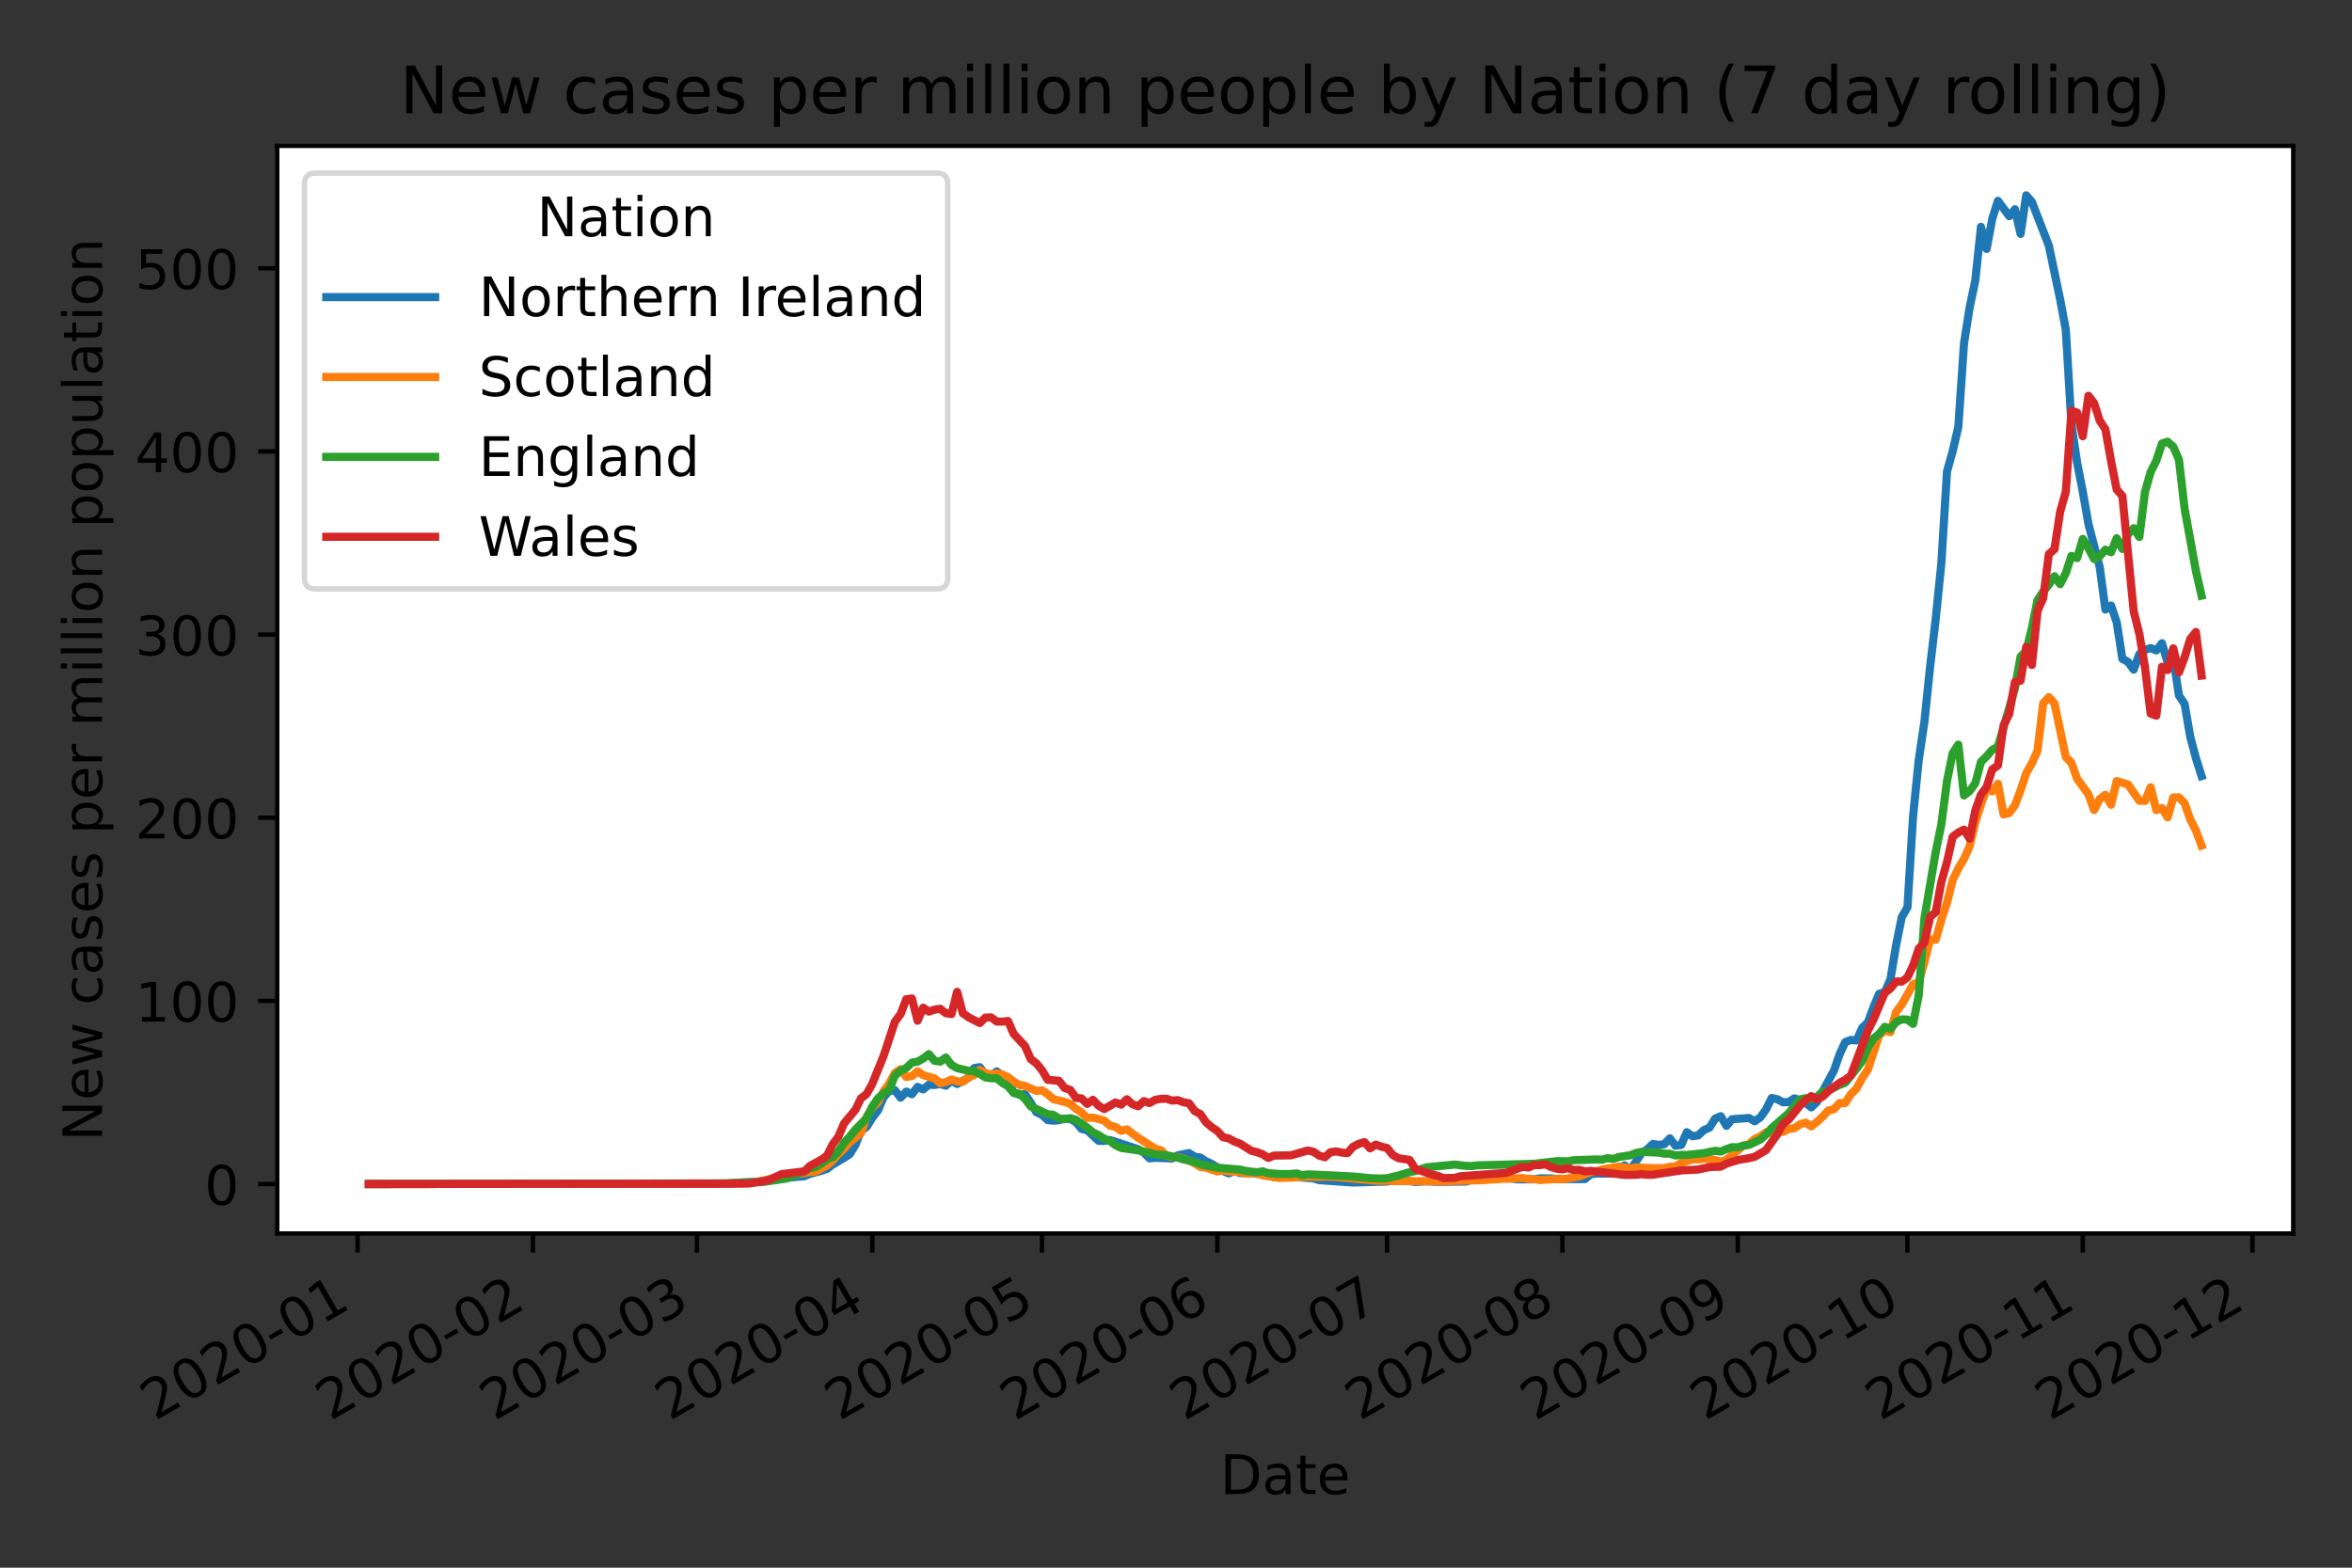 <?xml version="1.0" encoding="utf-8" standalone="no"?>
<!DOCTYPE svg PUBLIC "-//W3C//DTD SVG 1.1//EN"
  "http://www.w3.org/Graphics/SVG/1.1/DTD/svg11.dtd">
<!-- Created with matplotlib (https://matplotlib.org/) -->
<svg height="288pt" version="1.1" viewBox="0 0 432 288" width="432pt" xmlns="http://www.w3.org/2000/svg" xmlns:xlink="http://www.w3.org/1999/xlink">
 <rect x="0" y="0" width="432" height="288" fill="#333333" stroke="none"/>
 <defs>
  <style type="text/css">*{stroke-linecap:butt;stroke-linejoin:round;}</style>
 </defs>
 <g id="figure_1">
  <g id="patch_1">
   <path d="M 0 288 
L 432 288 
L 432 0 
L 0 0 
z
" style="fill:none;"/>
  </g>
  <g id="axes_1">
   <g id="patch_2">
    <path d="M 50.925 226.602 
L 421.2 226.602 
L 421.2 26.8 
L 50.925 26.8 
z
" style="fill:#ffffff;"/>
   </g>
   <g id="matplotlib.axis_1">
    <g id="xtick_1">
     <g id="line2d_1">
      <defs>
       <path d="M 0 0 
L 0 3.5 
" id="m68e2e196a5" style="stroke:#000000;stroke-width:0.8;"/>
      </defs>
      <g>
       <use style="stroke:#000000;stroke-width:0.8;" x="65.678" xlink:href="#m68e2e196a5" y="226.602"/>
      </g>
     </g>
     <g id="text_1">
      <!-- 2020-01 -->
      <g transform="translate(28.453 261.074)rotate(-30)scale(0.1 -0.1)">
       <defs>
        <path d="M 19.188 8.297 
L 53.609 8.297 
L 53.609 0 
L 7.328 0 
L 7.328 8.297 
Q 12.938 14.109 22.625 23.891 
Q 32.328 33.688 34.812 36.531 
Q 39.547 41.844 41.422 45.531 
Q 43.312 49.219 43.312 52.781 
Q 43.312 58.594 39.234 62.25 
Q 35.156 65.922 28.609 65.922 
Q 23.969 65.922 18.812 64.312 
Q 13.672 62.703 7.812 59.422 
L 7.812 69.391 
Q 13.766 71.781 18.938 73 
Q 24.125 74.219 28.422 74.219 
Q 39.75 74.219 46.484 68.547 
Q 53.219 62.891 53.219 53.422 
Q 53.219 48.922 51.531 44.891 
Q 49.859 40.875 45.406 35.406 
Q 44.188 33.984 37.641 27.219 
Q 31.109 20.453 19.188 8.297 
z
" id="DejaVuSans-50"/>
        <path d="M 31.781 66.406 
Q 24.172 66.406 20.328 58.906 
Q 16.5 51.422 16.5 36.375 
Q 16.5 21.391 20.328 13.891 
Q 24.172 6.391 31.781 6.391 
Q 39.453 6.391 43.281 13.891 
Q 47.125 21.391 47.125 36.375 
Q 47.125 51.422 43.281 58.906 
Q 39.453 66.406 31.781 66.406 
z
M 31.781 74.219 
Q 44.047 74.219 50.516 64.516 
Q 56.984 54.828 56.984 36.375 
Q 56.984 17.969 50.516 8.266 
Q 44.047 -1.422 31.781 -1.422 
Q 19.531 -1.422 13.062 8.266 
Q 6.594 17.969 6.594 36.375 
Q 6.594 54.828 13.062 64.516 
Q 19.531 74.219 31.781 74.219 
z
" id="DejaVuSans-48"/>
        <path d="M 4.891 31.391 
L 31.203 31.391 
L 31.203 23.391 
L 4.891 23.391 
z
" id="DejaVuSans-45"/>
        <path d="M 12.406 8.297 
L 28.516 8.297 
L 28.516 63.922 
L 10.984 60.406 
L 10.984 69.391 
L 28.422 72.906 
L 38.281 72.906 
L 38.281 8.297 
L 54.391 8.297 
L 54.391 0 
L 12.406 0 
z
" id="DejaVuSans-49"/>
       </defs>
       <use xlink:href="#DejaVuSans-50"/>
       <use x="63.623" xlink:href="#DejaVuSans-48"/>
       <use x="127.246" xlink:href="#DejaVuSans-50"/>
       <use x="190.869" xlink:href="#DejaVuSans-48"/>
       <use x="254.492" xlink:href="#DejaVuSans-45"/>
       <use x="290.576" xlink:href="#DejaVuSans-48"/>
       <use x="354.199" xlink:href="#DejaVuSans-49"/>
      </g>
     </g>
    </g>
    <g id="xtick_2">
     <g id="line2d_2">
      <g>
       <use style="stroke:#000000;stroke-width:0.8;" x="97.885" xlink:href="#m68e2e196a5" y="226.602"/>
      </g>
     </g>
     <g id="text_2">
      <!-- 2020-02 -->
      <g transform="translate(60.66 261.074)rotate(-30)scale(0.1 -0.1)">
       <use xlink:href="#DejaVuSans-50"/>
       <use x="63.623" xlink:href="#DejaVuSans-48"/>
       <use x="127.246" xlink:href="#DejaVuSans-50"/>
       <use x="190.869" xlink:href="#DejaVuSans-48"/>
       <use x="254.492" xlink:href="#DejaVuSans-45"/>
       <use x="290.576" xlink:href="#DejaVuSans-48"/>
       <use x="354.199" xlink:href="#DejaVuSans-50"/>
      </g>
     </g>
    </g>
    <g id="xtick_3">
     <g id="line2d_3">
      <g>
       <use style="stroke:#000000;stroke-width:0.8;" x="128.014" xlink:href="#m68e2e196a5" y="226.602"/>
      </g>
     </g>
     <g id="text_3">
      <!-- 2020-03 -->
      <g transform="translate(90.789 261.074)rotate(-30)scale(0.1 -0.1)">
       <defs>
        <path d="M 40.578 39.312 
Q 47.656 37.797 51.625 33 
Q 55.609 28.219 55.609 21.188 
Q 55.609 10.406 48.188 4.484 
Q 40.766 -1.422 27.094 -1.422 
Q 22.516 -1.422 17.656 -0.516 
Q 12.797 0.391 7.625 2.203 
L 7.625 11.719 
Q 11.719 9.328 16.594 8.109 
Q 21.484 6.891 26.812 6.891 
Q 36.078 6.891 40.938 10.547 
Q 45.797 14.203 45.797 21.188 
Q 45.797 27.641 41.281 31.266 
Q 36.766 34.906 28.719 34.906 
L 20.219 34.906 
L 20.219 43.016 
L 29.109 43.016 
Q 36.375 43.016 40.234 45.922 
Q 44.094 48.828 44.094 54.297 
Q 44.094 59.906 40.109 62.906 
Q 36.141 65.922 28.719 65.922 
Q 24.656 65.922 20.016 65.031 
Q 15.375 64.156 9.812 62.312 
L 9.812 71.094 
Q 15.438 72.656 20.344 73.438 
Q 25.25 74.219 29.594 74.219 
Q 40.828 74.219 47.359 69.109 
Q 53.906 64.016 53.906 55.328 
Q 53.906 49.266 50.438 45.094 
Q 46.969 40.922 40.578 39.312 
z
" id="DejaVuSans-51"/>
       </defs>
       <use xlink:href="#DejaVuSans-50"/>
       <use x="63.623" xlink:href="#DejaVuSans-48"/>
       <use x="127.246" xlink:href="#DejaVuSans-50"/>
       <use x="190.869" xlink:href="#DejaVuSans-48"/>
       <use x="254.492" xlink:href="#DejaVuSans-45"/>
       <use x="290.576" xlink:href="#DejaVuSans-48"/>
       <use x="354.199" xlink:href="#DejaVuSans-51"/>
      </g>
     </g>
    </g>
    <g id="xtick_4">
     <g id="line2d_4">
      <g>
       <use style="stroke:#000000;stroke-width:0.8;" x="160.221" xlink:href="#m68e2e196a5" y="226.602"/>
      </g>
     </g>
     <g id="text_4">
      <!-- 2020-04 -->
      <g transform="translate(122.996 261.074)rotate(-30)scale(0.1 -0.1)">
       <defs>
        <path d="M 37.797 64.312 
L 12.891 25.391 
L 37.797 25.391 
z
M 35.203 72.906 
L 47.609 72.906 
L 47.609 25.391 
L 58.016 25.391 
L 58.016 17.188 
L 47.609 17.188 
L 47.609 0 
L 37.797 0 
L 37.797 17.188 
L 4.891 17.188 
L 4.891 26.703 
z
" id="DejaVuSans-52"/>
       </defs>
       <use xlink:href="#DejaVuSans-50"/>
       <use x="63.623" xlink:href="#DejaVuSans-48"/>
       <use x="127.246" xlink:href="#DejaVuSans-50"/>
       <use x="190.869" xlink:href="#DejaVuSans-48"/>
       <use x="254.492" xlink:href="#DejaVuSans-45"/>
       <use x="290.576" xlink:href="#DejaVuSans-48"/>
       <use x="354.199" xlink:href="#DejaVuSans-52"/>
      </g>
     </g>
    </g>
    <g id="xtick_5">
     <g id="line2d_5">
      <g>
       <use style="stroke:#000000;stroke-width:0.8;" x="191.388" xlink:href="#m68e2e196a5" y="226.602"/>
      </g>
     </g>
     <g id="text_5">
      <!-- 2020-05 -->
      <g transform="translate(154.164 261.074)rotate(-30)scale(0.1 -0.1)">
       <defs>
        <path d="M 10.797 72.906 
L 49.516 72.906 
L 49.516 64.594 
L 19.828 64.594 
L 19.828 46.734 
Q 21.969 47.469 24.109 47.828 
Q 26.266 48.188 28.422 48.188 
Q 40.625 48.188 47.75 41.5 
Q 54.891 34.812 54.891 23.391 
Q 54.891 11.625 47.562 5.094 
Q 40.234 -1.422 26.906 -1.422 
Q 22.312 -1.422 17.547 -0.641 
Q 12.797 0.141 7.719 1.703 
L 7.719 11.625 
Q 12.109 9.234 16.797 8.062 
Q 21.484 6.891 26.703 6.891 
Q 35.156 6.891 40.078 11.328 
Q 45.016 15.766 45.016 23.391 
Q 45.016 31 40.078 35.438 
Q 35.156 39.891 26.703 39.891 
Q 22.75 39.891 18.812 39.016 
Q 14.891 38.141 10.797 36.281 
z
" id="DejaVuSans-53"/>
       </defs>
       <use xlink:href="#DejaVuSans-50"/>
       <use x="63.623" xlink:href="#DejaVuSans-48"/>
       <use x="127.246" xlink:href="#DejaVuSans-50"/>
       <use x="190.869" xlink:href="#DejaVuSans-48"/>
       <use x="254.492" xlink:href="#DejaVuSans-45"/>
       <use x="290.576" xlink:href="#DejaVuSans-48"/>
       <use x="354.199" xlink:href="#DejaVuSans-53"/>
      </g>
     </g>
    </g>
    <g id="xtick_6">
     <g id="line2d_6">
      <g>
       <use style="stroke:#000000;stroke-width:0.8;" x="223.595" xlink:href="#m68e2e196a5" y="226.602"/>
      </g>
     </g>
     <g id="text_6">
      <!-- 2020-06 -->
      <g transform="translate(186.371 261.074)rotate(-30)scale(0.1 -0.1)">
       <defs>
        <path d="M 33.016 40.375 
Q 26.375 40.375 22.484 35.828 
Q 18.609 31.297 18.609 23.391 
Q 18.609 15.531 22.484 10.953 
Q 26.375 6.391 33.016 6.391 
Q 39.656 6.391 43.531 10.953 
Q 47.406 15.531 47.406 23.391 
Q 47.406 31.297 43.531 35.828 
Q 39.656 40.375 33.016 40.375 
z
M 52.594 71.297 
L 52.594 62.312 
Q 48.875 64.062 45.094 64.984 
Q 41.312 65.922 37.594 65.922 
Q 27.828 65.922 22.672 59.328 
Q 17.531 52.734 16.797 39.406 
Q 19.672 43.656 24.016 45.922 
Q 28.375 48.188 33.594 48.188 
Q 44.578 48.188 50.953 41.516 
Q 57.328 34.859 57.328 23.391 
Q 57.328 12.156 50.688 5.359 
Q 44.047 -1.422 33.016 -1.422 
Q 20.359 -1.422 13.672 8.266 
Q 6.984 17.969 6.984 36.375 
Q 6.984 53.656 15.188 63.938 
Q 23.391 74.219 37.203 74.219 
Q 40.922 74.219 44.703 73.484 
Q 48.484 72.75 52.594 71.297 
z
" id="DejaVuSans-54"/>
       </defs>
       <use xlink:href="#DejaVuSans-50"/>
       <use x="63.623" xlink:href="#DejaVuSans-48"/>
       <use x="127.246" xlink:href="#DejaVuSans-50"/>
       <use x="190.869" xlink:href="#DejaVuSans-48"/>
       <use x="254.492" xlink:href="#DejaVuSans-45"/>
       <use x="290.576" xlink:href="#DejaVuSans-48"/>
       <use x="354.199" xlink:href="#DejaVuSans-54"/>
      </g>
     </g>
    </g>
    <g id="xtick_7">
     <g id="line2d_7">
      <g>
       <use style="stroke:#000000;stroke-width:0.8;" x="254.763" xlink:href="#m68e2e196a5" y="226.602"/>
      </g>
     </g>
     <g id="text_7">
      <!-- 2020-07 -->
      <g transform="translate(217.538 261.074)rotate(-30)scale(0.1 -0.1)">
       <defs>
        <path d="M 8.203 72.906 
L 55.078 72.906 
L 55.078 68.703 
L 28.609 0 
L 18.312 0 
L 43.219 64.594 
L 8.203 64.594 
z
" id="DejaVuSans-55"/>
       </defs>
       <use xlink:href="#DejaVuSans-50"/>
       <use x="63.623" xlink:href="#DejaVuSans-48"/>
       <use x="127.246" xlink:href="#DejaVuSans-50"/>
       <use x="190.869" xlink:href="#DejaVuSans-48"/>
       <use x="254.492" xlink:href="#DejaVuSans-45"/>
       <use x="290.576" xlink:href="#DejaVuSans-48"/>
       <use x="354.199" xlink:href="#DejaVuSans-55"/>
      </g>
     </g>
    </g>
    <g id="xtick_8">
     <g id="line2d_8">
      <g>
       <use style="stroke:#000000;stroke-width:0.8;" x="286.97" xlink:href="#m68e2e196a5" y="226.602"/>
      </g>
     </g>
     <g id="text_8">
      <!-- 2020-08 -->
      <g transform="translate(249.745 261.074)rotate(-30)scale(0.1 -0.1)">
       <defs>
        <path d="M 31.781 34.625 
Q 24.75 34.625 20.719 30.859 
Q 16.703 27.094 16.703 20.516 
Q 16.703 13.922 20.719 10.156 
Q 24.75 6.391 31.781 6.391 
Q 38.812 6.391 42.859 10.172 
Q 46.922 13.969 46.922 20.516 
Q 46.922 27.094 42.891 30.859 
Q 38.875 34.625 31.781 34.625 
z
M 21.922 38.812 
Q 15.578 40.375 12.031 44.719 
Q 8.5 49.078 8.5 55.328 
Q 8.5 64.062 14.719 69.141 
Q 20.953 74.219 31.781 74.219 
Q 42.672 74.219 48.875 69.141 
Q 55.078 64.062 55.078 55.328 
Q 55.078 49.078 51.531 44.719 
Q 48 40.375 41.703 38.812 
Q 48.828 37.156 52.797 32.312 
Q 56.781 27.484 56.781 20.516 
Q 56.781 9.906 50.312 4.234 
Q 43.844 -1.422 31.781 -1.422 
Q 19.734 -1.422 13.25 4.234 
Q 6.781 9.906 6.781 20.516 
Q 6.781 27.484 10.781 32.312 
Q 14.797 37.156 21.922 38.812 
z
M 18.312 54.391 
Q 18.312 48.734 21.844 45.562 
Q 25.391 42.391 31.781 42.391 
Q 38.141 42.391 41.719 45.562 
Q 45.312 48.734 45.312 54.391 
Q 45.312 60.062 41.719 63.234 
Q 38.141 66.406 31.781 66.406 
Q 25.391 66.406 21.844 63.234 
Q 18.312 60.062 18.312 54.391 
z
" id="DejaVuSans-56"/>
       </defs>
       <use xlink:href="#DejaVuSans-50"/>
       <use x="63.623" xlink:href="#DejaVuSans-48"/>
       <use x="127.246" xlink:href="#DejaVuSans-50"/>
       <use x="190.869" xlink:href="#DejaVuSans-48"/>
       <use x="254.492" xlink:href="#DejaVuSans-45"/>
       <use x="290.576" xlink:href="#DejaVuSans-48"/>
       <use x="354.199" xlink:href="#DejaVuSans-56"/>
      </g>
     </g>
    </g>
    <g id="xtick_9">
     <g id="line2d_9">
      <g>
       <use style="stroke:#000000;stroke-width:0.8;" x="319.177" xlink:href="#m68e2e196a5" y="226.602"/>
      </g>
     </g>
     <g id="text_9">
      <!-- 2020-09 -->
      <g transform="translate(281.952 261.074)rotate(-30)scale(0.1 -0.1)">
       <defs>
        <path d="M 10.984 1.516 
L 10.984 10.5 
Q 14.703 8.734 18.5 7.812 
Q 22.312 6.891 25.984 6.891 
Q 35.75 6.891 40.891 13.453 
Q 46.047 20.016 46.781 33.406 
Q 43.953 29.203 39.594 26.953 
Q 35.25 24.703 29.984 24.703 
Q 19.047 24.703 12.672 31.312 
Q 6.297 37.938 6.297 49.422 
Q 6.297 60.641 12.938 67.422 
Q 19.578 74.219 30.609 74.219 
Q 43.266 74.219 49.922 64.516 
Q 56.594 54.828 56.594 36.375 
Q 56.594 19.141 48.406 8.859 
Q 40.234 -1.422 26.422 -1.422 
Q 22.703 -1.422 18.891 -0.688 
Q 15.094 0.047 10.984 1.516 
z
M 30.609 32.422 
Q 37.25 32.422 41.125 36.953 
Q 45.016 41.5 45.016 49.422 
Q 45.016 57.281 41.125 61.844 
Q 37.25 66.406 30.609 66.406 
Q 23.969 66.406 20.094 61.844 
Q 16.219 57.281 16.219 49.422 
Q 16.219 41.5 20.094 36.953 
Q 23.969 32.422 30.609 32.422 
z
" id="DejaVuSans-57"/>
       </defs>
       <use xlink:href="#DejaVuSans-50"/>
       <use x="63.623" xlink:href="#DejaVuSans-48"/>
       <use x="127.246" xlink:href="#DejaVuSans-50"/>
       <use x="190.869" xlink:href="#DejaVuSans-48"/>
       <use x="254.492" xlink:href="#DejaVuSans-45"/>
       <use x="290.576" xlink:href="#DejaVuSans-48"/>
       <use x="354.199" xlink:href="#DejaVuSans-57"/>
      </g>
     </g>
    </g>
    <g id="xtick_10">
     <g id="line2d_10">
      <g>
       <use style="stroke:#000000;stroke-width:0.8;" x="350.345" xlink:href="#m68e2e196a5" y="226.602"/>
      </g>
     </g>
     <g id="text_10">
      <!-- 2020-10 -->
      <g transform="translate(313.12 261.074)rotate(-30)scale(0.1 -0.1)">
       <use xlink:href="#DejaVuSans-50"/>
       <use x="63.623" xlink:href="#DejaVuSans-48"/>
       <use x="127.246" xlink:href="#DejaVuSans-50"/>
       <use x="190.869" xlink:href="#DejaVuSans-48"/>
       <use x="254.492" xlink:href="#DejaVuSans-45"/>
       <use x="290.576" xlink:href="#DejaVuSans-49"/>
       <use x="354.199" xlink:href="#DejaVuSans-48"/>
      </g>
     </g>
    </g>
    <g id="xtick_11">
     <g id="line2d_11">
      <g>
       <use style="stroke:#000000;stroke-width:0.8;" x="382.552" xlink:href="#m68e2e196a5" y="226.602"/>
      </g>
     </g>
     <g id="text_11">
      <!-- 2020-11 -->
      <g transform="translate(345.327 261.074)rotate(-30)scale(0.1 -0.1)">
       <use xlink:href="#DejaVuSans-50"/>
       <use x="63.623" xlink:href="#DejaVuSans-48"/>
       <use x="127.246" xlink:href="#DejaVuSans-50"/>
       <use x="190.869" xlink:href="#DejaVuSans-48"/>
       <use x="254.492" xlink:href="#DejaVuSans-45"/>
       <use x="290.576" xlink:href="#DejaVuSans-49"/>
       <use x="354.199" xlink:href="#DejaVuSans-49"/>
      </g>
     </g>
    </g>
    <g id="xtick_12">
     <g id="line2d_12">
      <g>
       <use style="stroke:#000000;stroke-width:0.8;" x="413.72" xlink:href="#m68e2e196a5" y="226.602"/>
      </g>
     </g>
     <g id="text_12">
      <!-- 2020-12 -->
      <g transform="translate(376.495 261.074)rotate(-30)scale(0.1 -0.1)">
       <use xlink:href="#DejaVuSans-50"/>
       <use x="63.623" xlink:href="#DejaVuSans-48"/>
       <use x="127.246" xlink:href="#DejaVuSans-50"/>
       <use x="190.869" xlink:href="#DejaVuSans-48"/>
       <use x="254.492" xlink:href="#DejaVuSans-45"/>
       <use x="290.576" xlink:href="#DejaVuSans-49"/>
       <use x="354.199" xlink:href="#DejaVuSans-50"/>
      </g>
     </g>
    </g>
    <g id="text_13">
     <!-- Date -->
     <g transform="translate(224.112 274.474)scale(0.1 -0.1)">
      <defs>
       <path d="M 19.672 64.797 
L 19.672 8.109 
L 31.594 8.109 
Q 46.688 8.109 53.688 14.938 
Q 60.688 21.781 60.688 36.531 
Q 60.688 51.172 53.688 57.984 
Q 46.688 64.797 31.594 64.797 
z
M 9.812 72.906 
L 30.078 72.906 
Q 51.266 72.906 61.172 64.094 
Q 71.094 55.281 71.094 36.531 
Q 71.094 17.672 61.125 8.828 
Q 51.172 0 30.078 0 
L 9.812 0 
z
" id="DejaVuSans-68"/>
       <path d="M 34.281 27.484 
Q 23.391 27.484 19.188 25 
Q 14.984 22.516 14.984 16.5 
Q 14.984 11.719 18.141 8.906 
Q 21.297 6.109 26.703 6.109 
Q 34.188 6.109 38.703 11.406 
Q 43.219 16.703 43.219 25.484 
L 43.219 27.484 
z
M 52.203 31.203 
L 52.203 0 
L 43.219 0 
L 43.219 8.297 
Q 40.141 3.328 35.547 0.953 
Q 30.953 -1.422 24.312 -1.422 
Q 15.922 -1.422 10.953 3.297 
Q 6 8.016 6 15.922 
Q 6 25.141 12.172 29.828 
Q 18.359 34.516 30.609 34.516 
L 43.219 34.516 
L 43.219 35.406 
Q 43.219 41.609 39.141 45 
Q 35.062 48.391 27.688 48.391 
Q 23 48.391 18.547 47.266 
Q 14.109 46.141 10.016 43.891 
L 10.016 52.203 
Q 14.938 54.109 19.578 55.047 
Q 24.219 56 28.609 56 
Q 40.484 56 46.344 49.844 
Q 52.203 43.703 52.203 31.203 
z
" id="DejaVuSans-97"/>
       <path d="M 18.312 70.219 
L 18.312 54.688 
L 36.812 54.688 
L 36.812 47.703 
L 18.312 47.703 
L 18.312 18.016 
Q 18.312 11.328 20.141 9.422 
Q 21.969 7.516 27.594 7.516 
L 36.812 7.516 
L 36.812 0 
L 27.594 0 
Q 17.188 0 13.234 3.875 
Q 9.281 7.766 9.281 18.016 
L 9.281 47.703 
L 2.688 47.703 
L 2.688 54.688 
L 9.281 54.688 
L 9.281 70.219 
z
" id="DejaVuSans-116"/>
       <path d="M 56.203 29.594 
L 56.203 25.203 
L 14.891 25.203 
Q 15.484 15.922 20.484 11.062 
Q 25.484 6.203 34.422 6.203 
Q 39.594 6.203 44.453 7.469 
Q 49.312 8.734 54.109 11.281 
L 54.109 2.781 
Q 49.266 0.734 44.188 -0.344 
Q 39.109 -1.422 33.891 -1.422 
Q 20.797 -1.422 13.156 6.188 
Q 5.516 13.812 5.516 26.812 
Q 5.516 40.234 12.766 48.109 
Q 20.016 56 32.328 56 
Q 43.359 56 49.781 48.891 
Q 56.203 41.797 56.203 29.594 
z
M 47.219 32.234 
Q 47.125 39.594 43.094 43.984 
Q 39.062 48.391 32.422 48.391 
Q 24.906 48.391 20.391 44.141 
Q 15.875 39.891 15.188 32.172 
z
" id="DejaVuSans-101"/>
      </defs>
      <use xlink:href="#DejaVuSans-68"/>
      <use x="77.002" xlink:href="#DejaVuSans-97"/>
      <use x="138.281" xlink:href="#DejaVuSans-116"/>
      <use x="177.49" xlink:href="#DejaVuSans-101"/>
     </g>
    </g>
   </g>
   <g id="matplotlib.axis_2">
    <g id="ytick_1">
     <g id="line2d_13">
      <defs>
       <path d="M 0 0 
L -3.5 0 
" id="mdb0736038a" style="stroke:#000000;stroke-width:0.8;"/>
      </defs>
      <g>
       <use style="stroke:#000000;stroke-width:0.8;" x="50.925" xlink:href="#mdb0736038a" y="217.52"/>
      </g>
     </g>
     <g id="text_14">
      <!-- 0 -->
      <g transform="translate(37.562 221.32)scale(0.1 -0.1)">
       <use xlink:href="#DejaVuSans-48"/>
      </g>
     </g>
    </g>
    <g id="ytick_2">
     <g id="line2d_14">
      <g>
       <use style="stroke:#000000;stroke-width:0.8;" x="50.925" xlink:href="#mdb0736038a" y="183.874"/>
      </g>
     </g>
     <g id="text_15">
      <!-- 100 -->
      <g transform="translate(24.837 187.673)scale(0.1 -0.1)">
       <use xlink:href="#DejaVuSans-49"/>
       <use x="63.623" xlink:href="#DejaVuSans-48"/>
       <use x="127.246" xlink:href="#DejaVuSans-48"/>
      </g>
     </g>
    </g>
    <g id="ytick_3">
     <g id="line2d_15">
      <g>
       <use style="stroke:#000000;stroke-width:0.8;" x="50.925" xlink:href="#mdb0736038a" y="150.227"/>
      </g>
     </g>
     <g id="text_16">
      <!-- 200 -->
      <g transform="translate(24.837 154.027)scale(0.1 -0.1)">
       <use xlink:href="#DejaVuSans-50"/>
       <use x="63.623" xlink:href="#DejaVuSans-48"/>
       <use x="127.246" xlink:href="#DejaVuSans-48"/>
      </g>
     </g>
    </g>
    <g id="ytick_4">
     <g id="line2d_16">
      <g>
       <use style="stroke:#000000;stroke-width:0.8;" x="50.925" xlink:href="#mdb0736038a" y="116.581"/>
      </g>
     </g>
     <g id="text_17">
      <!-- 300 -->
      <g transform="translate(24.837 120.38)scale(0.1 -0.1)">
       <use xlink:href="#DejaVuSans-51"/>
       <use x="63.623" xlink:href="#DejaVuSans-48"/>
       <use x="127.246" xlink:href="#DejaVuSans-48"/>
      </g>
     </g>
    </g>
    <g id="ytick_5">
     <g id="line2d_17">
      <g>
       <use style="stroke:#000000;stroke-width:0.8;" x="50.925" xlink:href="#mdb0736038a" y="82.935"/>
      </g>
     </g>
     <g id="text_18">
      <!-- 400 -->
      <g transform="translate(24.837 86.734)scale(0.1 -0.1)">
       <use xlink:href="#DejaVuSans-52"/>
       <use x="63.623" xlink:href="#DejaVuSans-48"/>
       <use x="127.246" xlink:href="#DejaVuSans-48"/>
      </g>
     </g>
    </g>
    <g id="ytick_6">
     <g id="line2d_18">
      <g>
       <use style="stroke:#000000;stroke-width:0.8;" x="50.925" xlink:href="#mdb0736038a" y="49.288"/>
      </g>
     </g>
     <g id="text_19">
      <!-- 500 -->
      <g transform="translate(24.837 53.087)scale(0.1 -0.1)">
       <use xlink:href="#DejaVuSans-53"/>
       <use x="63.623" xlink:href="#DejaVuSans-48"/>
       <use x="127.246" xlink:href="#DejaVuSans-48"/>
      </g>
     </g>
    </g>
    <g id="text_20">
     <!-- New cases per million population -->
     <g transform="translate(18.758 209.631)rotate(-90)scale(0.1 -0.1)">
      <defs>
       <path d="M 9.812 72.906 
L 23.094 72.906 
L 55.422 11.922 
L 55.422 72.906 
L 64.984 72.906 
L 64.984 0 
L 51.703 0 
L 19.391 60.984 
L 19.391 0 
L 9.812 0 
z
" id="DejaVuSans-78"/>
       <path d="M 4.203 54.688 
L 13.188 54.688 
L 24.422 12.016 
L 35.594 54.688 
L 46.188 54.688 
L 57.422 12.016 
L 68.609 54.688 
L 77.594 54.688 
L 63.281 0 
L 52.688 0 
L 40.922 44.828 
L 29.109 0 
L 18.5 0 
z
" id="DejaVuSans-119"/>
       <path id="DejaVuSans-32"/>
       <path d="M 48.781 52.594 
L 48.781 44.188 
Q 44.969 46.297 41.141 47.344 
Q 37.312 48.391 33.406 48.391 
Q 24.656 48.391 19.812 42.844 
Q 14.984 37.312 14.984 27.297 
Q 14.984 17.281 19.812 11.734 
Q 24.656 6.203 33.406 6.203 
Q 37.312 6.203 41.141 7.25 
Q 44.969 8.297 48.781 10.406 
L 48.781 2.094 
Q 45.016 0.344 40.984 -0.531 
Q 36.969 -1.422 32.422 -1.422 
Q 20.062 -1.422 12.781 6.344 
Q 5.516 14.109 5.516 27.297 
Q 5.516 40.672 12.859 48.328 
Q 20.219 56 33.016 56 
Q 37.156 56 41.109 55.141 
Q 45.062 54.297 48.781 52.594 
z
" id="DejaVuSans-99"/>
       <path d="M 44.281 53.078 
L 44.281 44.578 
Q 40.484 46.531 36.375 47.5 
Q 32.281 48.484 27.875 48.484 
Q 21.188 48.484 17.844 46.438 
Q 14.5 44.391 14.5 40.281 
Q 14.5 37.156 16.891 35.375 
Q 19.281 33.594 26.516 31.984 
L 29.594 31.297 
Q 39.156 29.25 43.188 25.516 
Q 47.219 21.781 47.219 15.094 
Q 47.219 7.469 41.188 3.016 
Q 35.156 -1.422 24.609 -1.422 
Q 20.219 -1.422 15.453 -0.562 
Q 10.688 0.297 5.422 2 
L 5.422 11.281 
Q 10.406 8.688 15.234 7.391 
Q 20.062 6.109 24.812 6.109 
Q 31.156 6.109 34.562 8.281 
Q 37.984 10.453 37.984 14.406 
Q 37.984 18.062 35.516 20.016 
Q 33.062 21.969 24.703 23.781 
L 21.578 24.516 
Q 13.234 26.266 9.516 29.906 
Q 5.812 33.547 5.812 39.891 
Q 5.812 47.609 11.281 51.797 
Q 16.75 56 26.812 56 
Q 31.781 56 36.172 55.266 
Q 40.578 54.547 44.281 53.078 
z
" id="DejaVuSans-115"/>
       <path d="M 18.109 8.203 
L 18.109 -20.797 
L 9.078 -20.797 
L 9.078 54.688 
L 18.109 54.688 
L 18.109 46.391 
Q 20.953 51.266 25.266 53.625 
Q 29.594 56 35.594 56 
Q 45.562 56 51.781 48.094 
Q 58.016 40.188 58.016 27.297 
Q 58.016 14.406 51.781 6.484 
Q 45.562 -1.422 35.594 -1.422 
Q 29.594 -1.422 25.266 0.953 
Q 20.953 3.328 18.109 8.203 
z
M 48.688 27.297 
Q 48.688 37.203 44.609 42.844 
Q 40.531 48.484 33.406 48.484 
Q 26.266 48.484 22.188 42.844 
Q 18.109 37.203 18.109 27.297 
Q 18.109 17.391 22.188 11.75 
Q 26.266 6.109 33.406 6.109 
Q 40.531 6.109 44.609 11.75 
Q 48.688 17.391 48.688 27.297 
z
" id="DejaVuSans-112"/>
       <path d="M 41.109 46.297 
Q 39.594 47.172 37.812 47.578 
Q 36.031 48 33.891 48 
Q 26.266 48 22.188 43.047 
Q 18.109 38.094 18.109 28.812 
L 18.109 0 
L 9.078 0 
L 9.078 54.688 
L 18.109 54.688 
L 18.109 46.188 
Q 20.953 51.172 25.484 53.578 
Q 30.031 56 36.531 56 
Q 37.453 56 38.578 55.875 
Q 39.703 55.766 41.062 55.516 
z
" id="DejaVuSans-114"/>
       <path d="M 52 44.188 
Q 55.375 50.25 60.062 53.125 
Q 64.75 56 71.094 56 
Q 79.641 56 84.281 50.016 
Q 88.922 44.047 88.922 33.016 
L 88.922 0 
L 79.891 0 
L 79.891 32.719 
Q 79.891 40.578 77.094 44.375 
Q 74.312 48.188 68.609 48.188 
Q 61.625 48.188 57.562 43.547 
Q 53.516 38.922 53.516 30.906 
L 53.516 0 
L 44.484 0 
L 44.484 32.719 
Q 44.484 40.625 41.703 44.406 
Q 38.922 48.188 33.109 48.188 
Q 26.219 48.188 22.156 43.531 
Q 18.109 38.875 18.109 30.906 
L 18.109 0 
L 9.078 0 
L 9.078 54.688 
L 18.109 54.688 
L 18.109 46.188 
Q 21.188 51.219 25.484 53.609 
Q 29.781 56 35.688 56 
Q 41.656 56 45.828 52.969 
Q 50 49.953 52 44.188 
z
" id="DejaVuSans-109"/>
       <path d="M 9.422 54.688 
L 18.406 54.688 
L 18.406 0 
L 9.422 0 
z
M 9.422 75.984 
L 18.406 75.984 
L 18.406 64.594 
L 9.422 64.594 
z
" id="DejaVuSans-105"/>
       <path d="M 9.422 75.984 
L 18.406 75.984 
L 18.406 0 
L 9.422 0 
z
" id="DejaVuSans-108"/>
       <path d="M 30.609 48.391 
Q 23.391 48.391 19.188 42.75 
Q 14.984 37.109 14.984 27.297 
Q 14.984 17.484 19.156 11.844 
Q 23.344 6.203 30.609 6.203 
Q 37.797 6.203 41.984 11.859 
Q 46.188 17.531 46.188 27.297 
Q 46.188 37.016 41.984 42.703 
Q 37.797 48.391 30.609 48.391 
z
M 30.609 56 
Q 42.328 56 49.016 48.375 
Q 55.719 40.766 55.719 27.297 
Q 55.719 13.875 49.016 6.219 
Q 42.328 -1.422 30.609 -1.422 
Q 18.844 -1.422 12.172 6.219 
Q 5.516 13.875 5.516 27.297 
Q 5.516 40.766 12.172 48.375 
Q 18.844 56 30.609 56 
z
" id="DejaVuSans-111"/>
       <path d="M 54.891 33.016 
L 54.891 0 
L 45.906 0 
L 45.906 32.719 
Q 45.906 40.484 42.875 44.328 
Q 39.844 48.188 33.797 48.188 
Q 26.516 48.188 22.312 43.547 
Q 18.109 38.922 18.109 30.906 
L 18.109 0 
L 9.078 0 
L 9.078 54.688 
L 18.109 54.688 
L 18.109 46.188 
Q 21.344 51.125 25.703 53.562 
Q 30.078 56 35.797 56 
Q 45.219 56 50.047 50.172 
Q 54.891 44.344 54.891 33.016 
z
" id="DejaVuSans-110"/>
       <path d="M 8.5 21.578 
L 8.5 54.688 
L 17.484 54.688 
L 17.484 21.922 
Q 17.484 14.156 20.5 10.266 
Q 23.531 6.391 29.594 6.391 
Q 36.859 6.391 41.078 11.031 
Q 45.312 15.672 45.312 23.688 
L 45.312 54.688 
L 54.297 54.688 
L 54.297 0 
L 45.312 0 
L 45.312 8.406 
Q 42.047 3.422 37.719 1 
Q 33.406 -1.422 27.688 -1.422 
Q 18.266 -1.422 13.375 4.438 
Q 8.5 10.297 8.5 21.578 
z
M 31.109 56 
z
" id="DejaVuSans-117"/>
      </defs>
      <use xlink:href="#DejaVuSans-78"/>
      <use x="74.805" xlink:href="#DejaVuSans-101"/>
      <use x="136.328" xlink:href="#DejaVuSans-119"/>
      <use x="218.115" xlink:href="#DejaVuSans-32"/>
      <use x="249.902" xlink:href="#DejaVuSans-99"/>
      <use x="304.883" xlink:href="#DejaVuSans-97"/>
      <use x="366.162" xlink:href="#DejaVuSans-115"/>
      <use x="418.262" xlink:href="#DejaVuSans-101"/>
      <use x="479.785" xlink:href="#DejaVuSans-115"/>
      <use x="531.885" xlink:href="#DejaVuSans-32"/>
      <use x="563.672" xlink:href="#DejaVuSans-112"/>
      <use x="627.148" xlink:href="#DejaVuSans-101"/>
      <use x="688.672" xlink:href="#DejaVuSans-114"/>
      <use x="729.785" xlink:href="#DejaVuSans-32"/>
      <use x="761.572" xlink:href="#DejaVuSans-109"/>
      <use x="858.984" xlink:href="#DejaVuSans-105"/>
      <use x="886.768" xlink:href="#DejaVuSans-108"/>
      <use x="914.551" xlink:href="#DejaVuSans-108"/>
      <use x="942.334" xlink:href="#DejaVuSans-105"/>
      <use x="970.117" xlink:href="#DejaVuSans-111"/>
      <use x="1031.299" xlink:href="#DejaVuSans-110"/>
      <use x="1094.678" xlink:href="#DejaVuSans-32"/>
      <use x="1126.465" xlink:href="#DejaVuSans-112"/>
      <use x="1189.941" xlink:href="#DejaVuSans-111"/>
      <use x="1251.123" xlink:href="#DejaVuSans-112"/>
      <use x="1314.6" xlink:href="#DejaVuSans-117"/>
      <use x="1377.979" xlink:href="#DejaVuSans-108"/>
      <use x="1405.762" xlink:href="#DejaVuSans-97"/>
      <use x="1467.041" xlink:href="#DejaVuSans-116"/>
      <use x="1506.25" xlink:href="#DejaVuSans-105"/>
      <use x="1534.033" xlink:href="#DejaVuSans-111"/>
      <use x="1595.215" xlink:href="#DejaVuSans-110"/>
     </g>
    </g>
   </g>
   <g id="line2d_19">
    <path clip-path="url(#p28d5c4620d)" d="M 67.756 217.52 
L 134.247 217.419 
L 136.325 217.216 
L 139.442 217.14 
L 140.481 216.937 
L 143.598 216.607 
L 144.637 216.353 
L 147.753 216.074 
L 148.792 215.642 
L 150.87 215.084 
L 151.909 214.728 
L 152.948 213.941 
L 155.026 212.723 
L 156.065 212.038 
L 157.104 210.362 
L 158.143 207.748 
L 159.182 207.012 
L 160.221 205.337 
L 161.259 203.991 
L 162.298 201.555 
L 163.337 200.412 
L 164.376 200.285 
L 165.415 201.656 
L 166.454 200.539 
L 167.493 201.022 
L 168.532 199.676 
L 169.571 200.133 
L 170.61 199.27 
L 171.649 199.321 
L 172.688 199.143 
L 173.727 199.448 
L 174.766 198.509 
L 175.805 199.143 
L 177.882 198.001 
L 178.921 196.224 
L 179.96 196.047 
L 180.999 197.443 
L 182.038 197.57 
L 183.077 196.833 
L 184.116 197.62 
L 185.155 198.737 
L 186.194 200.692 
L 187.233 201.123 
L 188.272 201.022 
L 189.311 202.57 
L 190.35 204.321 
L 191.388 204.804 
L 192.427 205.768 
L 193.466 205.87 
L 194.505 205.794 
L 195.544 205.514 
L 196.583 205.565 
L 197.622 206.149 
L 198.661 207.393 
L 199.7 207.646 
L 201.778 209.576 
L 202.817 209.601 
L 203.856 209.423 
L 206.972 210.439 
L 209.05 211.124 
L 210.089 211.733 
L 211.128 212.799 
L 212.167 212.698 
L 215.284 212.825 
L 216.323 212.241 
L 218.401 211.835 
L 219.44 212.495 
L 220.479 212.647 
L 221.517 213.358 
L 222.556 213.814 
L 224.634 215.109 
L 225.673 215.566 
L 226.712 215.134 
L 227.751 215.49 
L 229.829 215.49 
L 230.868 215.642 
L 231.907 215.667 
L 232.946 215.54 
L 233.985 216.277 
L 235.024 215.947 
L 236.062 216.226 
L 238.14 216.251 
L 240.218 216.403 
L 241.257 216.48 
L 242.296 216.81 
L 248.53 217.241 
L 254.763 217.063 
L 255.802 216.911 
L 258.919 216.987 
L 259.958 217.14 
L 262.036 217.013 
L 264.114 217.114 
L 269.308 217.063 
L 271.386 216.353 
L 276.581 216.353 
L 278.659 216.657 
L 281.775 216.657 
L 282.814 216.48 
L 284.892 216.48 
L 285.931 216.607 
L 291.126 216.607 
L 292.165 215.718 
L 293.204 215.591 
L 296.32 215.591 
L 297.359 214.576 
L 298.398 214.094 
L 299.437 214.982 
L 301.515 211.835 
L 302.554 211.149 
L 303.593 210.159 
L 304.632 210.337 
L 305.671 210.21 
L 306.71 209.119 
L 307.749 210.489 
L 308.788 210.337 
L 309.827 208.002 
L 310.866 208.738 
L 311.904 208.586 
L 312.943 207.621 
L 313.982 207.164 
L 315.021 205.514 
L 316.06 205.057 
L 317.099 206.834 
L 318.138 205.616 
L 321.255 205.387 
L 322.294 205.997 
L 323.333 205.26 
L 324.372 203.814 
L 325.411 201.707 
L 326.449 201.935 
L 327.488 202.494 
L 328.527 202.468 
L 329.566 201.783 
L 330.605 202.138 
L 331.644 202.621 
L 332.683 203.433 
L 333.722 202.443 
L 335.8 198.61 
L 336.839 196.707 
L 337.878 193.711 
L 338.917 191.452 
L 339.956 191.046 
L 340.995 191.148 
L 342.033 188.838 
L 343.072 187.823 
L 344.111 185.031 
L 345.15 182.568 
L 346.189 182.289 
L 347.228 179.878 
L 348.267 173.659 
L 349.306 168.481 
L 350.345 166.704 
L 351.384 149.926 
L 352.423 139.596 
L 353.462 132.615 
L 354.501 122.564 
L 355.54 113.705 
L 356.578 103.451 
L 357.617 86.597 
L 358.656 82.891 
L 359.695 78.423 
L 360.734 63.092 
L 361.773 56.467 
L 362.812 51.543 
L 363.851 41.669 
L 364.89 45.73 
L 365.929 40.172 
L 366.968 36.897 
L 369.046 39.715 
L 370.085 38.446 
L 371.124 42.964 
L 372.162 35.882 
L 373.201 37.075 
L 376.318 45.121 
L 378.396 55.02 
L 379.435 60.605 
L 380.474 78.017 
L 381.513 84.972 
L 382.552 90.328 
L 383.591 96.267 
L 385.669 104.212 
L 386.707 111.979 
L 387.746 111.243 
L 388.785 114.314 
L 389.824 121.041 
L 390.863 121.599 
L 391.902 123.021 
L 392.941 120.178 
L 393.98 119.366 
L 395.019 119.061 
L 396.058 119.492 
L 397.097 118.173 
L 398.136 121.726 
L 399.175 120.838 
L 400.214 127.767 
L 401.253 129.316 
L 402.291 135.357 
L 403.33 139.266 
L 404.369 142.565 
L 404.369 142.565 
" style="fill:none;stroke:#1f77b4;stroke-linecap:square;stroke-width:1.5;"/>
   </g>
   <g id="line2d_20">
    <path clip-path="url(#p28d5c4620d)" d="M 67.756 217.52 
L 133.208 217.424 
L 138.403 217.23 
L 141.52 216.597 
L 142.559 216.333 
L 144.637 216.042 
L 148.792 215.303 
L 149.831 215.206 
L 151.909 214.098 
L 152.948 213.192 
L 153.987 211.995 
L 155.026 211.036 
L 156.065 209.848 
L 158.143 208.159 
L 159.182 205.124 
L 160.221 203.523 
L 161.259 202.493 
L 162.298 200.435 
L 163.337 199.044 
L 164.376 197.091 
L 165.415 196.423 
L 166.454 197.848 
L 167.493 197.681 
L 168.532 196.801 
L 169.571 197.514 
L 171.649 198.112 
L 172.688 198.992 
L 173.727 198.789 
L 174.766 198.314 
L 175.805 198.649 
L 176.843 198.745 
L 177.882 197.901 
L 178.921 197.505 
L 179.96 196.555 
L 180.999 197.162 
L 182.038 197.373 
L 183.077 197.223 
L 184.116 197.39 
L 185.155 197.892 
L 186.194 198.719 
L 187.233 199.3 
L 188.272 199.493 
L 190.35 200.417 
L 191.388 200.303 
L 192.427 201.015 
L 193.466 201.921 
L 195.544 202.423 
L 196.583 202.784 
L 197.622 203.699 
L 198.661 204.367 
L 199.7 205.397 
L 200.739 205.3 
L 202.817 205.854 
L 203.856 206.787 
L 204.895 207.024 
L 205.934 207.746 
L 206.972 207.473 
L 209.05 209.013 
L 212.167 211.019 
L 213.206 211.283 
L 214.245 212.294 
L 215.284 212.558 
L 216.323 212.576 
L 218.401 213.218 
L 219.44 213.72 
L 220.479 214.371 
L 221.517 214.52 
L 223.595 215.215 
L 224.634 215.004 
L 225.673 215.198 
L 227.751 215.277 
L 228.79 215.576 
L 230.868 215.576 
L 231.907 215.919 
L 235.024 216.403 
L 237.101 216.341 
L 240.218 216.157 
L 242.296 216.209 
L 244.374 216.157 
L 246.452 216.315 
L 252.685 216.896 
L 265.153 217.054 
L 267.23 216.948 
L 272.425 216.799 
L 275.542 216.588 
L 279.698 216.421 
L 280.737 216.588 
L 281.775 216.623 
L 282.814 216.781 
L 284.892 216.667 
L 285.931 216.579 
L 286.97 216.658 
L 289.048 216.289 
L 290.087 216.121 
L 292.165 215.321 
L 293.204 215.206 
L 294.243 214.837 
L 297.359 214.335 
L 299.437 214.652 
L 300.476 214.459 
L 303.593 214.608 
L 305.671 214.608 
L 306.71 214.344 
L 307.749 214.291 
L 308.788 213.658 
L 310.866 212.954 
L 311.904 212.998 
L 312.943 212.849 
L 315.021 213.104 
L 316.06 213.412 
L 317.099 213.06 
L 320.216 210.482 
L 321.255 210.192 
L 322.294 209.241 
L 323.333 208.775 
L 324.372 208.027 
L 325.411 208.15 
L 326.449 207.957 
L 327.488 207.93 
L 328.527 207.403 
L 329.566 207.262 
L 330.605 206.558 
L 331.644 206.241 
L 332.683 206.91 
L 333.722 206.109 
L 334.761 205.159 
L 335.8 204.024 
L 336.839 203.778 
L 337.878 202.643 
L 338.917 202.634 
L 339.956 201.006 
L 340.995 199.986 
L 342.033 198.059 
L 343.072 196.519 
L 345.15 190.194 
L 346.189 189.323 
L 347.228 189.613 
L 348.267 185.891 
L 349.306 184.536 
L 351.384 180.841 
L 352.423 180.401 
L 353.462 176.759 
L 354.501 172.58 
L 355.54 172.633 
L 356.578 168.99 
L 357.617 165.832 
L 358.656 161.688 
L 359.695 159.532 
L 360.734 157.79 
L 361.773 155.468 
L 362.812 151.095 
L 363.851 147.796 
L 364.89 144.945 
L 365.929 145.385 
L 366.968 143.995 
L 368.007 149.626 
L 369.046 149.344 
L 370.085 147.945 
L 371.124 145.218 
L 372.162 142.042 
L 373.201 140.238 
L 374.24 137.898 
L 375.279 129.214 
L 376.318 128.079 
L 377.357 129.214 
L 379.435 139.077 
L 380.474 140.133 
L 381.513 143.054 
L 383.591 145.922 
L 384.63 148.808 
L 385.669 146.775 
L 386.707 146.001 
L 387.746 147.84 
L 388.785 143.485 
L 390.863 144.118 
L 392.941 147.101 
L 393.98 147.136 
L 395.019 144.629 
L 396.058 148.834 
L 397.097 148.447 
L 398.136 150.163 
L 399.175 146.503 
L 400.214 146.476 
L 401.253 147.558 
L 402.291 150.541 
L 403.33 152.573 
L 404.369 155.345 
L 404.369 155.345 
" style="fill:none;stroke:#ff7f0e;stroke-linecap:square;stroke-width:1.5;"/>
   </g>
   <g id="line2d_21">
    <path clip-path="url(#p28d5c4620d)" d="M 67.756 217.52 
L 133.208 217.413 
L 140.481 217.09 
L 144.637 216.467 
L 146.714 215.582 
L 147.753 215.181 
L 148.792 214.607 
L 149.831 214.367 
L 150.87 213.772 
L 151.909 213.006 
L 152.948 212.575 
L 153.987 211.52 
L 155.026 209.917 
L 156.065 208.836 
L 157.104 207.533 
L 159.182 205.424 
L 160.221 203.289 
L 161.259 201.774 
L 162.298 200.861 
L 163.337 200.202 
L 164.376 197.6 
L 165.415 196.687 
L 166.454 196.206 
L 167.493 195.217 
L 168.532 195.033 
L 169.571 194.447 
L 170.61 193.652 
L 171.649 194.877 
L 172.688 195.028 
L 173.727 194.28 
L 174.766 195.646 
L 175.805 196.227 
L 177.882 196.715 
L 178.921 196.77 
L 179.96 197.281 
L 180.999 197.936 
L 182.038 198.079 
L 183.077 198.108 
L 184.116 198.946 
L 185.155 199.563 
L 186.194 200.805 
L 187.233 200.922 
L 188.272 201.86 
L 189.311 203.241 
L 192.427 204.693 
L 193.466 204.807 
L 194.505 205.472 
L 195.544 205.597 
L 196.583 205.42 
L 197.622 205.72 
L 199.7 207.159 
L 200.739 208.024 
L 201.778 208.531 
L 202.817 209.193 
L 203.856 209.59 
L 204.895 210.396 
L 205.934 210.893 
L 209.05 211.326 
L 211.128 211.78 
L 212.167 212.066 
L 214.245 212.225 
L 216.323 212.674 
L 217.362 212.986 
L 219.44 213.456 
L 220.479 213.902 
L 223.595 214.524 
L 225.673 214.69 
L 227.751 214.859 
L 228.79 215.109 
L 230.868 215.36 
L 231.907 215.183 
L 232.946 215.524 
L 235.024 215.683 
L 237.101 215.671 
L 238.14 215.562 
L 239.179 215.903 
L 240.218 215.742 
L 244.374 215.927 
L 248.53 216.139 
L 251.646 216.44 
L 253.724 216.519 
L 254.763 216.46 
L 256.841 215.957 
L 258.919 215.327 
L 259.958 215.129 
L 262.036 214.442 
L 267.23 213.94 
L 269.308 214.196 
L 270.347 214.213 
L 271.386 214.081 
L 274.503 214.008 
L 281.775 213.801 
L 285.931 213.319 
L 288.009 213.347 
L 289.048 213.142 
L 293.204 212.997 
L 294.243 213.034 
L 295.282 212.767 
L 296.32 212.901 
L 297.359 212.544 
L 299.437 212.242 
L 300.476 211.825 
L 301.515 211.608 
L 304.632 211.745 
L 305.671 211.931 
L 306.71 211.952 
L 307.749 212.273 
L 308.788 212.165 
L 309.827 212.177 
L 312.943 211.851 
L 315.021 211.413 
L 316.06 211.557 
L 317.099 211.088 
L 318.138 210.754 
L 319.177 210.775 
L 320.216 210.464 
L 321.255 210.33 
L 323.333 209.349 
L 324.372 208.419 
L 325.411 207.241 
L 328.527 204.533 
L 330.605 201.967 
L 331.644 201.744 
L 332.683 201.974 
L 333.722 201.5 
L 334.761 200.552 
L 335.8 200.373 
L 337.878 199.299 
L 338.917 198.921 
L 340.995 196.331 
L 342.033 194.891 
L 343.072 192.462 
L 344.111 190.795 
L 345.15 189.94 
L 346.189 188.641 
L 347.228 189.015 
L 348.267 187.765 
L 349.306 187.276 
L 350.345 187.313 
L 351.384 188.103 
L 352.423 182.837 
L 353.462 168.739 
L 355.54 156.471 
L 356.578 151.457 
L 357.617 143.461 
L 358.656 138.359 
L 359.695 136.803 
L 360.734 146.133 
L 361.773 145.312 
L 362.812 143.893 
L 363.851 139.961 
L 364.89 138.947 
L 365.929 137.748 
L 366.968 137.175 
L 370.085 126.464 
L 371.124 120.644 
L 372.162 119.606 
L 373.201 115.388 
L 374.24 110.236 
L 375.279 108.713 
L 376.318 107.417 
L 377.357 105.867 
L 378.396 107.321 
L 379.435 105.284 
L 380.474 102.12 
L 381.513 102.52 
L 382.552 99.006 
L 383.591 100.733 
L 384.63 102.696 
L 385.669 102.169 
L 386.707 100.976 
L 387.746 101.448 
L 388.785 98.877 
L 389.824 100.848 
L 390.863 98.136 
L 391.902 97.033 
L 392.941 98.649 
L 393.98 90.361 
L 395.019 86.713 
L 396.058 84.644 
L 397.097 81.48 
L 398.136 81.149 
L 399.175 82.066 
L 400.214 84.441 
L 401.253 93.451 
L 403.33 104.876 
L 404.369 109.427 
L 404.369 109.427 
" style="fill:none;stroke:#2ca02c;stroke-linecap:square;stroke-width:1.5;"/>
   </g>
   <g id="line2d_22">
    <path clip-path="url(#p28d5c4620d)" d="M 67.756 217.52 
L 137.364 217.444 
L 140.481 216.971 
L 141.52 216.636 
L 143.598 215.691 
L 147.753 215.188 
L 148.792 214.166 
L 150.87 213.038 
L 151.909 212.306 
L 152.948 210.218 
L 153.987 208.815 
L 155.026 206.391 
L 157.104 203.891 
L 158.143 201.772 
L 159.182 200.979 
L 160.221 199.089 
L 162.298 193.966 
L 164.376 187.701 
L 165.415 186.298 
L 166.454 183.569 
L 167.493 183.432 
L 168.532 187.518 
L 169.571 185.124 
L 170.61 185.841 
L 171.649 185.49 
L 172.688 185.322 
L 173.727 186.13 
L 174.766 186.298 
L 175.805 182.212 
L 176.843 186.146 
L 177.882 186.877 
L 179.96 187.945 
L 180.999 186.938 
L 182.038 186.908 
L 183.077 187.67 
L 184.116 187.685 
L 185.155 187.579 
L 186.194 189.957 
L 188.272 192.168 
L 189.311 194.561 
L 190.35 195.339 
L 191.388 196.604 
L 192.427 198.372 
L 194.505 198.555 
L 195.544 199.882 
L 196.583 200.217 
L 197.622 201.681 
L 198.661 201.803 
L 199.7 202.793 
L 200.739 202.046 
L 201.778 203.129 
L 202.817 203.739 
L 204.895 202.534 
L 205.934 202.931 
L 206.972 201.94 
L 208.011 202.87 
L 209.05 203.22 
L 210.089 202.29 
L 211.128 202.641 
L 212.167 202.062 
L 213.206 201.879 
L 214.245 201.848 
L 215.284 202.184 
L 216.323 202.107 
L 217.362 202.489 
L 218.401 202.687 
L 219.44 204.12 
L 220.479 204.669 
L 221.517 206.178 
L 222.556 207.062 
L 223.595 207.779 
L 224.634 208.907 
L 225.673 209.135 
L 226.712 209.7 
L 227.751 210.096 
L 229.829 211.407 
L 230.868 211.666 
L 231.907 212.047 
L 232.946 212.718 
L 233.985 212.291 
L 237.101 212.245 
L 240.218 211.361 
L 241.257 211.59 
L 242.296 212.291 
L 243.335 212.596 
L 244.374 211.666 
L 245.413 211.529 
L 246.452 211.742 
L 247.491 211.834 
L 248.53 210.66 
L 249.569 210.142 
L 250.608 209.821 
L 251.646 210.965 
L 252.685 210.279 
L 253.724 210.66 
L 254.763 210.889 
L 255.802 212.169 
L 256.841 212.764 
L 258.919 213.099 
L 259.958 214.746 
L 263.075 215.782 
L 264.114 216.026 
L 265.153 216.438 
L 267.23 216.377 
L 268.269 216.087 
L 276.581 215.477 
L 279.698 214.349 
L 280.737 214.487 
L 281.775 214.029 
L 282.814 214.044 
L 283.853 213.892 
L 284.892 214.41 
L 285.931 214.7 
L 286.97 214.837 
L 288.009 214.608 
L 289.048 214.929 
L 290.087 214.913 
L 291.126 215.188 
L 292.165 215.096 
L 298.398 215.843 
L 300.476 215.828 
L 301.515 215.706 
L 302.554 215.828 
L 303.593 215.798 
L 308.788 215.02 
L 311.904 214.852 
L 313.982 214.41 
L 316.06 214.319 
L 317.099 213.77 
L 319.177 213.114 
L 321.255 212.764 
L 322.294 212.505 
L 324.372 211.3 
L 326.449 208.358 
L 327.488 206.483 
L 328.527 205.69 
L 330.605 203.114 
L 331.644 202.138 
L 332.683 201.376 
L 333.722 201.985 
L 334.761 201.467 
L 335.8 200.461 
L 337.878 198.936 
L 338.917 198.372 
L 339.956 197.595 
L 342.033 192.091 
L 343.072 189.347 
L 344.111 187.289 
L 346.189 182.395 
L 347.228 181.603 
L 348.267 180.307 
L 349.306 180.322 
L 350.345 179.56 
L 351.384 177.395 
L 352.423 174.254 
L 353.462 173.187 
L 354.501 168.461 
L 355.54 167.562 
L 356.578 162.012 
L 357.617 158.354 
L 358.656 153.719 
L 359.695 152.942 
L 360.734 152.408 
L 361.773 154.07 
L 362.812 148.902 
L 363.851 145.944 
L 364.89 144.587 
L 365.929 141.34 
L 366.968 140.623 
L 368.007 133.26 
L 369.046 131.141 
L 370.085 125.287 
L 371.124 125.043 
L 372.162 118.838 
L 373.201 122.161 
L 374.24 112.252 
L 375.279 109.904 
L 376.318 101.794 
L 377.357 100.894 
L 378.396 94.004 
L 379.435 90.329 
L 380.474 75.45 
L 381.513 75.801 
L 382.552 80.146 
L 383.591 72.706 
L 384.63 74.048 
L 385.669 77.28 
L 386.707 78.85 
L 387.746 84.719 
L 388.785 89.948 
L 389.824 91.092 
L 391.902 112.283 
L 392.941 116.46 
L 393.98 122.634 
L 395.019 131.095 
L 396.058 131.476 
L 397.097 122.497 
L 398.136 123.091 
L 399.175 119.112 
L 400.214 123.534 
L 401.253 120.774 
L 402.291 117.374 
L 403.33 116.109 
L 404.369 124.113 
L 404.369 124.113 
" style="fill:none;stroke:#d62728;stroke-linecap:square;stroke-width:1.5;"/>
   </g>
   <g id="line2d_23"/>
   <g id="line2d_24"/>
   <g id="line2d_25"/>
   <g id="line2d_26"/>
   <g id="patch_3">
    <path d="M 50.925 226.602 
L 50.925 26.8 
" style="fill:none;stroke:#000000;stroke-linecap:square;stroke-linejoin:miter;stroke-width:0.8;"/>
   </g>
   <g id="patch_4">
    <path d="M 421.2 226.602 
L 421.2 26.8 
" style="fill:none;stroke:#000000;stroke-linecap:square;stroke-linejoin:miter;stroke-width:0.8;"/>
   </g>
   <g id="patch_5">
    <path d="M 50.925 226.602 
L 421.2 226.602 
" style="fill:none;stroke:#000000;stroke-linecap:square;stroke-linejoin:miter;stroke-width:0.8;"/>
   </g>
   <g id="patch_6">
    <path d="M 50.925 26.8 
L 421.2 26.8 
" style="fill:none;stroke:#000000;stroke-linecap:square;stroke-linejoin:miter;stroke-width:0.8;"/>
   </g>
   <g id="text_21">
    <!-- New cases per million people by Nation (7 day rolling) -->
    <g transform="translate(73.431 20.8)scale(0.12 -0.12)">
     <defs>
      <path d="M 48.688 27.297 
Q 48.688 37.203 44.609 42.844 
Q 40.531 48.484 33.406 48.484 
Q 26.266 48.484 22.188 42.844 
Q 18.109 37.203 18.109 27.297 
Q 18.109 17.391 22.188 11.75 
Q 26.266 6.109 33.406 6.109 
Q 40.531 6.109 44.609 11.75 
Q 48.688 17.391 48.688 27.297 
z
M 18.109 46.391 
Q 20.953 51.266 25.266 53.625 
Q 29.594 56 35.594 56 
Q 45.562 56 51.781 48.094 
Q 58.016 40.188 58.016 27.297 
Q 58.016 14.406 51.781 6.484 
Q 45.562 -1.422 35.594 -1.422 
Q 29.594 -1.422 25.266 0.953 
Q 20.953 3.328 18.109 8.203 
L 18.109 0 
L 9.078 0 
L 9.078 75.984 
L 18.109 75.984 
z
" id="DejaVuSans-98"/>
      <path d="M 32.172 -5.078 
Q 28.375 -14.844 24.75 -17.812 
Q 21.141 -20.797 15.094 -20.797 
L 7.906 -20.797 
L 7.906 -13.281 
L 13.188 -13.281 
Q 16.891 -13.281 18.938 -11.516 
Q 21 -9.766 23.484 -3.219 
L 25.094 0.875 
L 2.984 54.688 
L 12.5 54.688 
L 29.594 11.922 
L 46.688 54.688 
L 56.203 54.688 
z
" id="DejaVuSans-121"/>
      <path d="M 31 75.875 
Q 24.469 64.656 21.281 53.656 
Q 18.109 42.672 18.109 31.391 
Q 18.109 20.125 21.312 9.062 
Q 24.516 -2 31 -13.188 
L 23.188 -13.188 
Q 15.875 -1.703 12.234 9.375 
Q 8.594 20.453 8.594 31.391 
Q 8.594 42.281 12.203 53.312 
Q 15.828 64.359 23.188 75.875 
z
" id="DejaVuSans-40"/>
      <path d="M 45.406 46.391 
L 45.406 75.984 
L 54.391 75.984 
L 54.391 0 
L 45.406 0 
L 45.406 8.203 
Q 42.578 3.328 38.25 0.953 
Q 33.938 -1.422 27.875 -1.422 
Q 17.969 -1.422 11.734 6.484 
Q 5.516 14.406 5.516 27.297 
Q 5.516 40.188 11.734 48.094 
Q 17.969 56 27.875 56 
Q 33.938 56 38.25 53.625 
Q 42.578 51.266 45.406 46.391 
z
M 14.797 27.297 
Q 14.797 17.391 18.875 11.75 
Q 22.953 6.109 30.078 6.109 
Q 37.203 6.109 41.297 11.75 
Q 45.406 17.391 45.406 27.297 
Q 45.406 37.203 41.297 42.844 
Q 37.203 48.484 30.078 48.484 
Q 22.953 48.484 18.875 42.844 
Q 14.797 37.203 14.797 27.297 
z
" id="DejaVuSans-100"/>
      <path d="M 45.406 27.984 
Q 45.406 37.75 41.375 43.109 
Q 37.359 48.484 30.078 48.484 
Q 22.859 48.484 18.828 43.109 
Q 14.797 37.75 14.797 27.984 
Q 14.797 18.266 18.828 12.891 
Q 22.859 7.516 30.078 7.516 
Q 37.359 7.516 41.375 12.891 
Q 45.406 18.266 45.406 27.984 
z
M 54.391 6.781 
Q 54.391 -7.172 48.188 -13.984 
Q 42 -20.797 29.203 -20.797 
Q 24.469 -20.797 20.266 -20.094 
Q 16.062 -19.391 12.109 -17.922 
L 12.109 -9.188 
Q 16.062 -11.328 19.922 -12.344 
Q 23.781 -13.375 27.781 -13.375 
Q 36.625 -13.375 41.016 -8.766 
Q 45.406 -4.156 45.406 5.172 
L 45.406 9.625 
Q 42.625 4.781 38.281 2.391 
Q 33.938 0 27.875 0 
Q 17.828 0 11.672 7.656 
Q 5.516 15.328 5.516 27.984 
Q 5.516 40.672 11.672 48.328 
Q 17.828 56 27.875 56 
Q 33.938 56 38.281 53.609 
Q 42.625 51.219 45.406 46.391 
L 45.406 54.688 
L 54.391 54.688 
z
" id="DejaVuSans-103"/>
      <path d="M 8.016 75.875 
L 15.828 75.875 
Q 23.141 64.359 26.781 53.312 
Q 30.422 42.281 30.422 31.391 
Q 30.422 20.453 26.781 9.375 
Q 23.141 -1.703 15.828 -13.188 
L 8.016 -13.188 
Q 14.5 -2 17.703 9.062 
Q 20.906 20.125 20.906 31.391 
Q 20.906 42.672 17.703 53.656 
Q 14.5 64.656 8.016 75.875 
z
" id="DejaVuSans-41"/>
     </defs>
     <use xlink:href="#DejaVuSans-78"/>
     <use x="74.805" xlink:href="#DejaVuSans-101"/>
     <use x="136.328" xlink:href="#DejaVuSans-119"/>
     <use x="218.115" xlink:href="#DejaVuSans-32"/>
     <use x="249.902" xlink:href="#DejaVuSans-99"/>
     <use x="304.883" xlink:href="#DejaVuSans-97"/>
     <use x="366.162" xlink:href="#DejaVuSans-115"/>
     <use x="418.262" xlink:href="#DejaVuSans-101"/>
     <use x="479.785" xlink:href="#DejaVuSans-115"/>
     <use x="531.885" xlink:href="#DejaVuSans-32"/>
     <use x="563.672" xlink:href="#DejaVuSans-112"/>
     <use x="627.148" xlink:href="#DejaVuSans-101"/>
     <use x="688.672" xlink:href="#DejaVuSans-114"/>
     <use x="729.785" xlink:href="#DejaVuSans-32"/>
     <use x="761.572" xlink:href="#DejaVuSans-109"/>
     <use x="858.984" xlink:href="#DejaVuSans-105"/>
     <use x="886.768" xlink:href="#DejaVuSans-108"/>
     <use x="914.551" xlink:href="#DejaVuSans-108"/>
     <use x="942.334" xlink:href="#DejaVuSans-105"/>
     <use x="970.117" xlink:href="#DejaVuSans-111"/>
     <use x="1031.299" xlink:href="#DejaVuSans-110"/>
     <use x="1094.678" xlink:href="#DejaVuSans-32"/>
     <use x="1126.465" xlink:href="#DejaVuSans-112"/>
     <use x="1189.941" xlink:href="#DejaVuSans-101"/>
     <use x="1251.465" xlink:href="#DejaVuSans-111"/>
     <use x="1312.646" xlink:href="#DejaVuSans-112"/>
     <use x="1376.123" xlink:href="#DejaVuSans-108"/>
     <use x="1403.906" xlink:href="#DejaVuSans-101"/>
     <use x="1465.43" xlink:href="#DejaVuSans-32"/>
     <use x="1497.217" xlink:href="#DejaVuSans-98"/>
     <use x="1560.693" xlink:href="#DejaVuSans-121"/>
     <use x="1619.873" xlink:href="#DejaVuSans-32"/>
     <use x="1651.66" xlink:href="#DejaVuSans-78"/>
     <use x="1726.465" xlink:href="#DejaVuSans-97"/>
     <use x="1787.744" xlink:href="#DejaVuSans-116"/>
     <use x="1826.953" xlink:href="#DejaVuSans-105"/>
     <use x="1854.736" xlink:href="#DejaVuSans-111"/>
     <use x="1915.918" xlink:href="#DejaVuSans-110"/>
     <use x="1979.297" xlink:href="#DejaVuSans-32"/>
     <use x="2011.084" xlink:href="#DejaVuSans-40"/>
     <use x="2050.098" xlink:href="#DejaVuSans-55"/>
     <use x="2113.721" xlink:href="#DejaVuSans-32"/>
     <use x="2145.508" xlink:href="#DejaVuSans-100"/>
     <use x="2208.984" xlink:href="#DejaVuSans-97"/>
     <use x="2270.264" xlink:href="#DejaVuSans-121"/>
     <use x="2329.443" xlink:href="#DejaVuSans-32"/>
     <use x="2361.23" xlink:href="#DejaVuSans-114"/>
     <use x="2400.094" xlink:href="#DejaVuSans-111"/>
     <use x="2461.275" xlink:href="#DejaVuSans-108"/>
     <use x="2489.059" xlink:href="#DejaVuSans-108"/>
     <use x="2516.842" xlink:href="#DejaVuSans-105"/>
     <use x="2544.625" xlink:href="#DejaVuSans-110"/>
     <use x="2608.004" xlink:href="#DejaVuSans-103"/>
     <use x="2671.48" xlink:href="#DejaVuSans-41"/>
    </g>
   </g>
   <g id="legend_1">
    <g id="patch_7">
     <path d="M 57.925 108.191 
L 172.08 108.191 
Q 174.08 108.191 174.08 106.191 
L 174.08 33.8 
Q 174.08 31.8 172.08 31.8 
L 57.925 31.8 
Q 55.925 31.8 55.925 33.8 
L 55.925 106.191 
Q 55.925 108.191 57.925 108.191 
z
" style="fill:#ffffff;opacity:0.8;stroke:#cccccc;stroke-linejoin:miter;"/>
    </g>
    <g id="text_22">
     <!-- Nation -->
     <g transform="translate(98.62 43.398)scale(0.1 -0.1)">
      <use xlink:href="#DejaVuSans-78"/>
      <use x="74.805" xlink:href="#DejaVuSans-97"/>
      <use x="136.084" xlink:href="#DejaVuSans-116"/>
      <use x="175.293" xlink:href="#DejaVuSans-105"/>
      <use x="203.076" xlink:href="#DejaVuSans-111"/>
      <use x="264.258" xlink:href="#DejaVuSans-110"/>
     </g>
    </g>
    <g id="line2d_27">
     <path d="M 59.925 54.577 
L 79.925 54.577 
" style="fill:none;stroke:#1f77b4;stroke-linecap:square;stroke-width:1.5;"/>
    </g>
    <g id="line2d_28"/>
    <g id="text_23">
     <!-- Northern Ireland -->
     <g transform="translate(87.925 58.077)scale(0.1 -0.1)">
      <defs>
       <path d="M 54.891 33.016 
L 54.891 0 
L 45.906 0 
L 45.906 32.719 
Q 45.906 40.484 42.875 44.328 
Q 39.844 48.188 33.797 48.188 
Q 26.516 48.188 22.312 43.547 
Q 18.109 38.922 18.109 30.906 
L 18.109 0 
L 9.078 0 
L 9.078 75.984 
L 18.109 75.984 
L 18.109 46.188 
Q 21.344 51.125 25.703 53.562 
Q 30.078 56 35.797 56 
Q 45.219 56 50.047 50.172 
Q 54.891 44.344 54.891 33.016 
z
" id="DejaVuSans-104"/>
       <path d="M 9.812 72.906 
L 19.672 72.906 
L 19.672 0 
L 9.812 0 
z
" id="DejaVuSans-73"/>
      </defs>
      <use xlink:href="#DejaVuSans-78"/>
      <use x="74.805" xlink:href="#DejaVuSans-111"/>
      <use x="135.986" xlink:href="#DejaVuSans-114"/>
      <use x="177.1" xlink:href="#DejaVuSans-116"/>
      <use x="216.309" xlink:href="#DejaVuSans-104"/>
      <use x="279.688" xlink:href="#DejaVuSans-101"/>
      <use x="341.211" xlink:href="#DejaVuSans-114"/>
      <use x="380.574" xlink:href="#DejaVuSans-110"/>
      <use x="443.953" xlink:href="#DejaVuSans-32"/>
      <use x="475.74" xlink:href="#DejaVuSans-73"/>
      <use x="505.232" xlink:href="#DejaVuSans-114"/>
      <use x="544.096" xlink:href="#DejaVuSans-101"/>
      <use x="605.619" xlink:href="#DejaVuSans-108"/>
      <use x="633.402" xlink:href="#DejaVuSans-97"/>
      <use x="694.682" xlink:href="#DejaVuSans-110"/>
      <use x="758.061" xlink:href="#DejaVuSans-100"/>
     </g>
    </g>
    <g id="line2d_29">
     <path d="M 59.925 69.255 
L 79.925 69.255 
" style="fill:none;stroke:#ff7f0e;stroke-linecap:square;stroke-width:1.5;"/>
    </g>
    <g id="line2d_30"/>
    <g id="text_24">
     <!-- Scotland -->
     <g transform="translate(87.925 72.755)scale(0.1 -0.1)">
      <defs>
       <path d="M 53.516 70.516 
L 53.516 60.891 
Q 47.906 63.578 42.922 64.891 
Q 37.938 66.219 33.297 66.219 
Q 25.25 66.219 20.875 63.094 
Q 16.5 59.969 16.5 54.203 
Q 16.5 49.359 19.406 46.891 
Q 22.312 44.438 30.422 42.922 
L 36.375 41.703 
Q 47.406 39.594 52.656 34.297 
Q 57.906 29 57.906 20.125 
Q 57.906 9.516 50.797 4.047 
Q 43.703 -1.422 29.984 -1.422 
Q 24.812 -1.422 18.969 -0.25 
Q 13.141 0.922 6.891 3.219 
L 6.891 13.375 
Q 12.891 10.016 18.656 8.297 
Q 24.422 6.594 29.984 6.594 
Q 38.422 6.594 43.016 9.906 
Q 47.609 13.234 47.609 19.391 
Q 47.609 24.75 44.312 27.781 
Q 41.016 30.812 33.5 32.328 
L 27.484 33.5 
Q 16.453 35.688 11.516 40.375 
Q 6.594 45.062 6.594 53.422 
Q 6.594 63.094 13.406 68.656 
Q 20.219 74.219 32.172 74.219 
Q 37.312 74.219 42.625 73.281 
Q 47.953 72.359 53.516 70.516 
z
" id="DejaVuSans-83"/>
      </defs>
      <use xlink:href="#DejaVuSans-83"/>
      <use x="63.477" xlink:href="#DejaVuSans-99"/>
      <use x="118.457" xlink:href="#DejaVuSans-111"/>
      <use x="179.639" xlink:href="#DejaVuSans-116"/>
      <use x="218.848" xlink:href="#DejaVuSans-108"/>
      <use x="246.631" xlink:href="#DejaVuSans-97"/>
      <use x="307.91" xlink:href="#DejaVuSans-110"/>
      <use x="371.289" xlink:href="#DejaVuSans-100"/>
     </g>
    </g>
    <g id="line2d_31">
     <path d="M 59.925 83.933 
L 79.925 83.933 
" style="fill:none;stroke:#2ca02c;stroke-linecap:square;stroke-width:1.5;"/>
    </g>
    <g id="line2d_32"/>
    <g id="text_25">
     <!-- England -->
     <g transform="translate(87.925 87.433)scale(0.1 -0.1)">
      <defs>
       <path d="M 9.812 72.906 
L 55.906 72.906 
L 55.906 64.594 
L 19.672 64.594 
L 19.672 43.016 
L 54.391 43.016 
L 54.391 34.719 
L 19.672 34.719 
L 19.672 8.297 
L 56.781 8.297 
L 56.781 0 
L 9.812 0 
z
" id="DejaVuSans-69"/>
      </defs>
      <use xlink:href="#DejaVuSans-69"/>
      <use x="63.184" xlink:href="#DejaVuSans-110"/>
      <use x="126.562" xlink:href="#DejaVuSans-103"/>
      <use x="190.039" xlink:href="#DejaVuSans-108"/>
      <use x="217.822" xlink:href="#DejaVuSans-97"/>
      <use x="279.102" xlink:href="#DejaVuSans-110"/>
      <use x="342.48" xlink:href="#DejaVuSans-100"/>
     </g>
    </g>
    <g id="line2d_33">
     <path d="M 59.925 98.611 
L 79.925 98.611 
" style="fill:none;stroke:#d62728;stroke-linecap:square;stroke-width:1.5;"/>
    </g>
    <g id="line2d_34"/>
    <g id="text_26">
     <!-- Wales -->
     <g transform="translate(87.925 102.111)scale(0.1 -0.1)">
      <defs>
       <path d="M 3.328 72.906 
L 13.281 72.906 
L 28.609 11.281 
L 43.891 72.906 
L 54.984 72.906 
L 70.312 11.281 
L 85.594 72.906 
L 95.609 72.906 
L 77.297 0 
L 64.891 0 
L 49.516 63.281 
L 33.984 0 
L 21.578 0 
z
" id="DejaVuSans-87"/>
      </defs>
      <use xlink:href="#DejaVuSans-87"/>
      <use x="92.502" xlink:href="#DejaVuSans-97"/>
      <use x="153.781" xlink:href="#DejaVuSans-108"/>
      <use x="181.564" xlink:href="#DejaVuSans-101"/>
      <use x="243.088" xlink:href="#DejaVuSans-115"/>
     </g>
    </g>
   </g>
  </g>
 </g>
 <defs>
  <clipPath id="p28d5c4620d">
   <rect height="199.802" width="370.275" x="50.925" y="26.8"/>
  </clipPath>
 </defs>
</svg>
